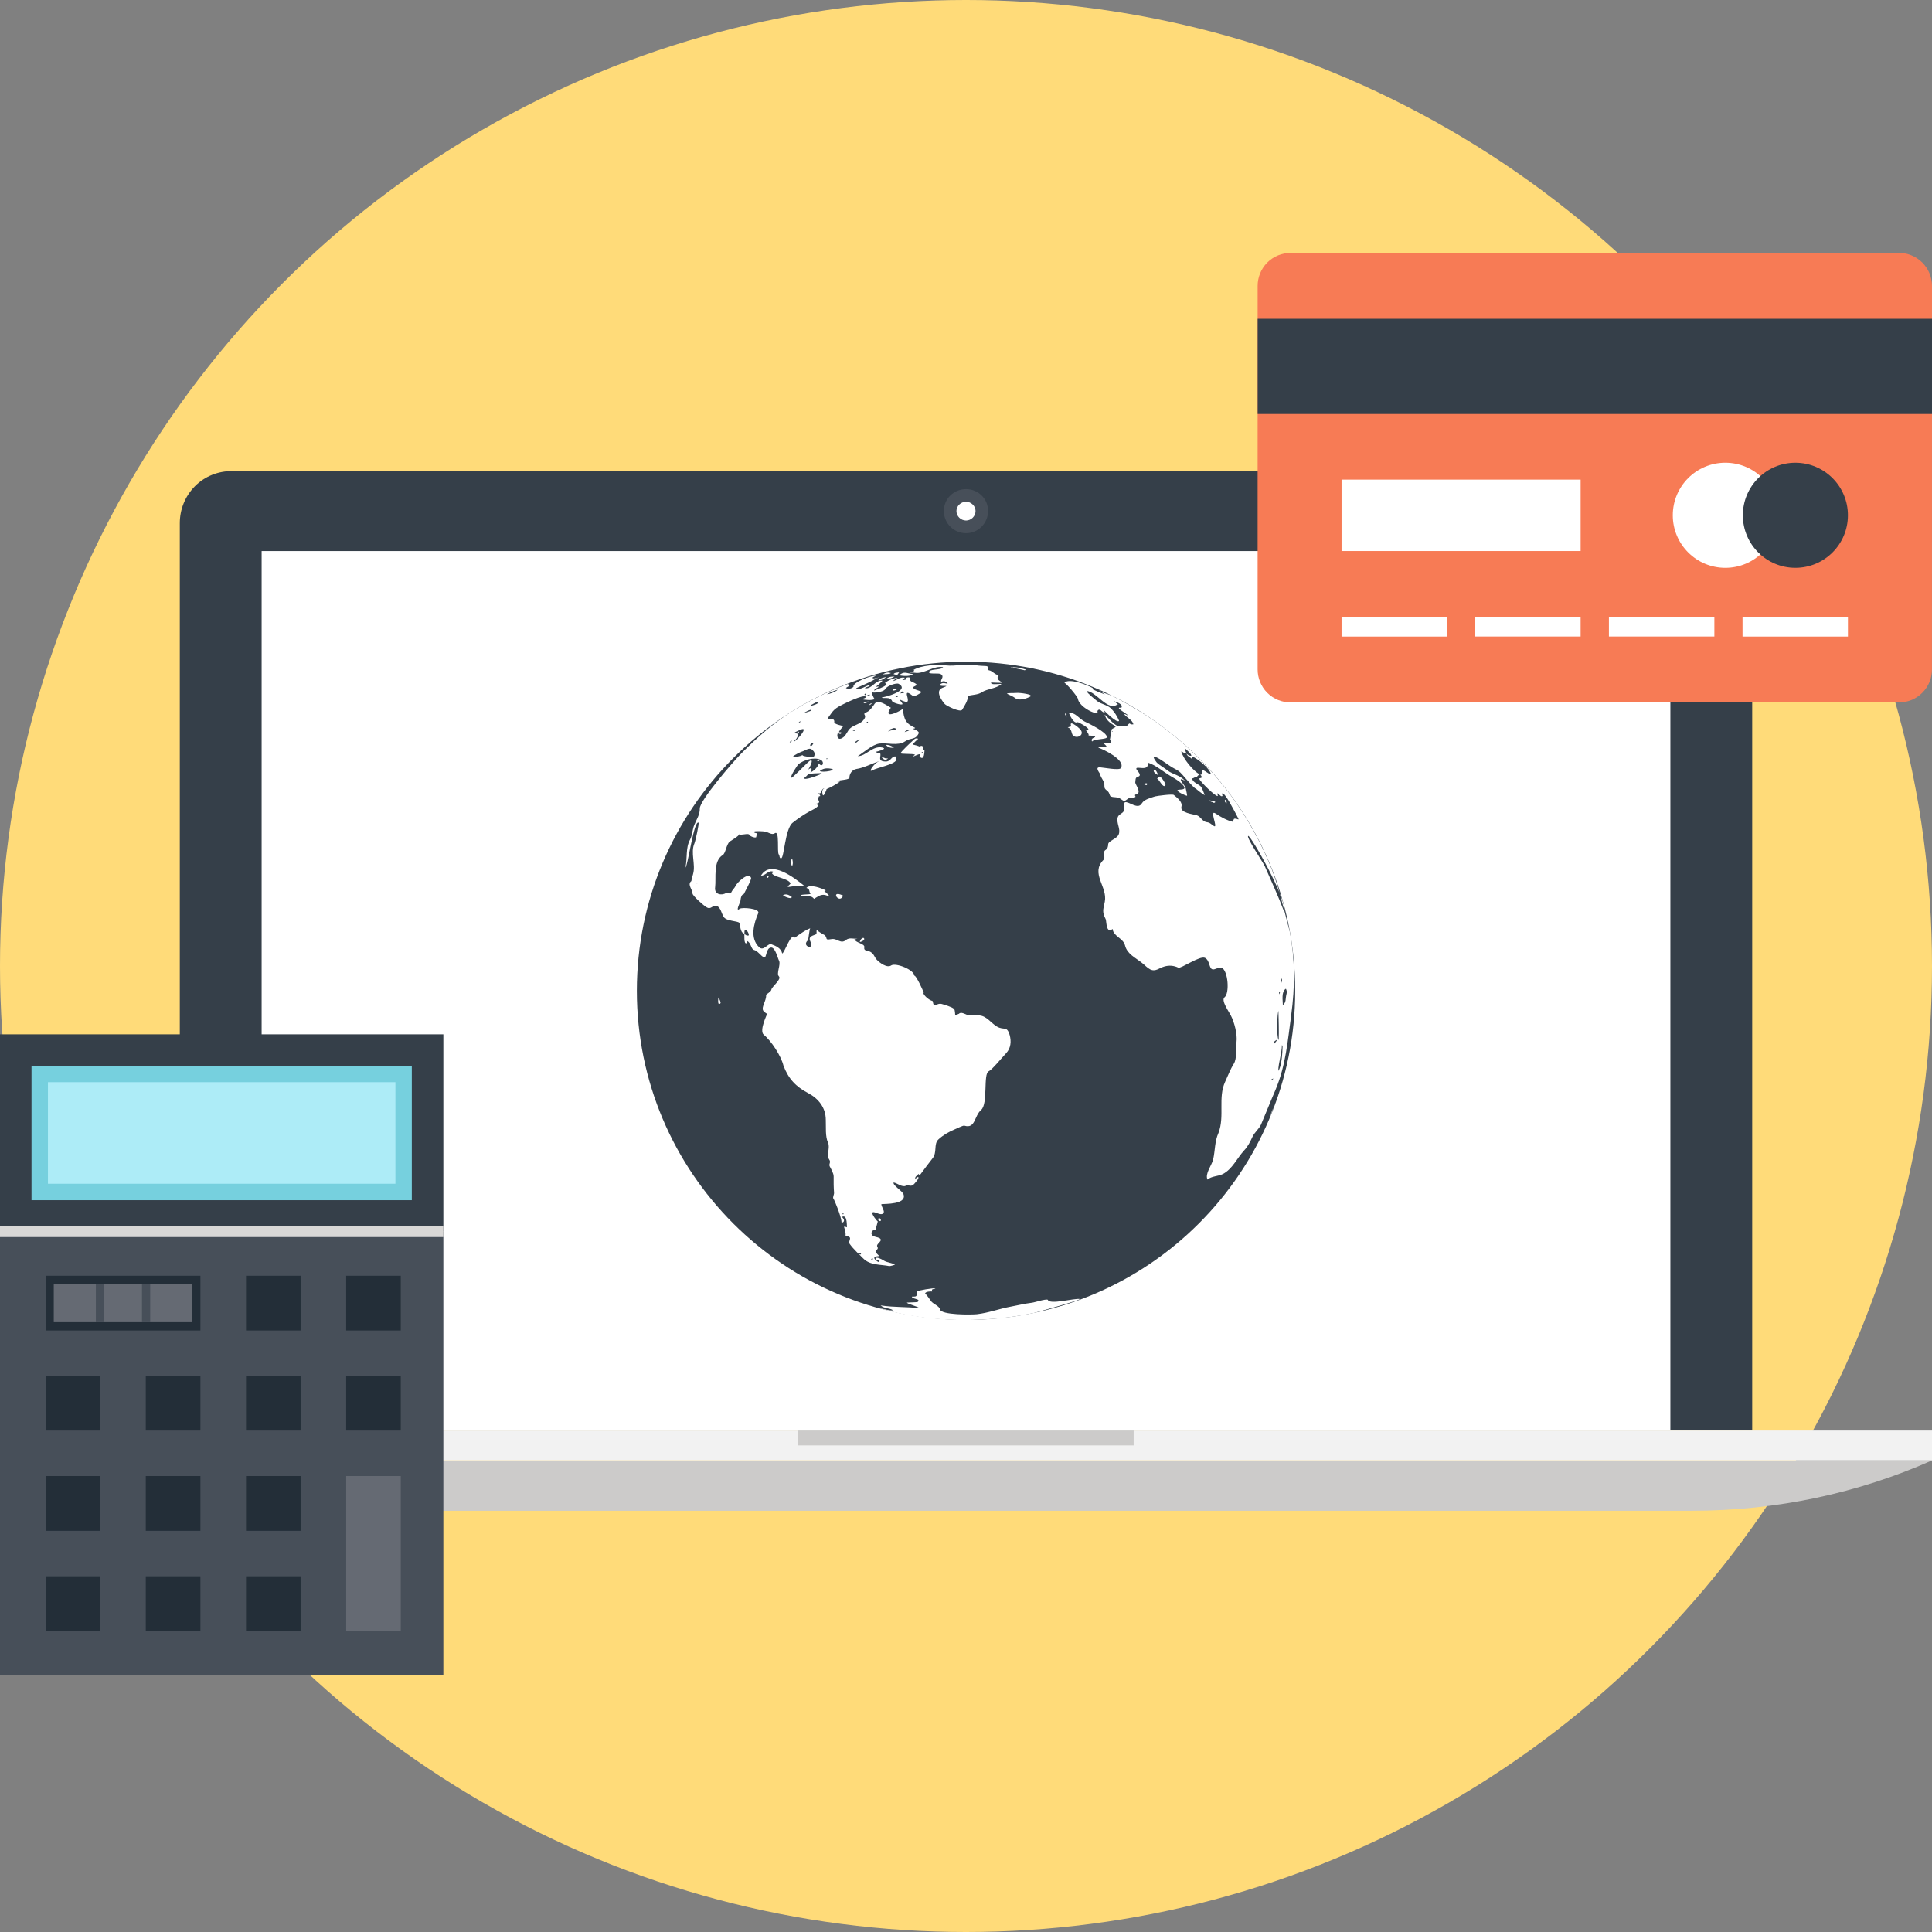 <?xml version="1.0" encoding="iso-8859-1"?>
<!-- Generator: Adobe Illustrator 19.0.0, SVG Export Plug-In . SVG Version: 6.00 Build 0)  -->
<svg version="1.1" id="Layer_1" xmlns="http://www.w3.org/2000/svg" xmlns:xlink="http://www.w3.org/1999/xlink" x="0px" y="0px"
	 viewBox="0 0 512 512" style="enable-background:new 0 0 512 512;" xml:space="preserve">
<rect x="0" y="0" width="512" height="512" fill="#808080" stroke="none"/>
<circle style="fill:#FFDB79;" cx="256" cy="256" r="256"/>
<path style="fill:#353F49;" d="M460.338,128.852c-2.676-2.715-6.21-4.007-9.758-4.007H61.414c-3.505,0-7.049,1.292-9.758,4.007
	c-2.659,2.705-4.007,6.217-4.007,9.801v240.475h416.702V138.653C464.351,135.069,463.053,131.558,460.338,128.852z"/>
<path style="fill:#474F59;" d="M261.85,135.412c0,3.264-2.623,5.886-5.837,5.886c-3.254,0-5.88-2.623-5.88-5.886
	c0-3.234,2.626-5.787,5.88-5.787C259.231,129.625,261.85,132.179,261.85,135.412z"/>
<g>
	<path style="fill:#FFFFFF;" d="M258.53,135.412c0,1.42-1.179,2.53-2.514,2.53c-1.364,0-2.547-1.11-2.547-2.53
		c0-1.325,1.183-2.444,2.547-2.444C257.348,132.968,258.53,134.088,258.53,135.412z"/>
	<rect x="69.335" y="146.036" style="fill:#FFFFFF;" width="373.331" height="233.109"/>
</g>
<path style="fill:#353F49;" d="M343.238,262.573c0,48.178-39.034,87.212-87.218,87.212c-48.187,0-87.245-39.034-87.245-87.212
	c0-48.184,39.057-87.218,87.245-87.218C304.204,175.355,343.238,214.389,343.238,262.573z"/>
<path style="fill:#FFFFFF;" d="M235.586,335.512c0.344,0.076,1.311-0.271,1.582-0.344c-0.671-0.515-2.074-0.562-2.894-1.074
	c0.086,0.02-2.613-1.605-2.038-0.251c0.122,0.304,0.641,0.033,0.865,0.208c-0.311,0.476-0.479,0.344-0.083,0.552
	c0-0.007-2.989-1.642,0.01-1.724c-2.091-1.913,0.126-1.338-0.532-2.51c-0.453-0.763,1.751-1.543,0.571-2.266
	c-0.568-0.297-1.176-0.238-1.79-0.651c-0.786-0.595-0.053-1.652,0.737-1.566c0.066,0,0.482-1.85,0.611-2.187
	c-0.192-0.066-1.744-1.972-1.397-2.378c0.479-0.489,2.471,1.229,2.976-0.02c0.205-0.479-0.72-1.695-0.621-2.203
	c0.902-0.083,6.841,0.119,5.85-2.626c-0.34-0.905-2.887-2.342-2.616-3.112c0.902,0.145,2.335,1.381,3.244,0.862
	c0.786-0.357,1.391,0.462,2.193-0.459c0.122-0.149,1.457-1.533,1.083-1.83c-0.426-0.007-0.611,0.258-0.677,0.671
	c-0.449-0.621,0.373-1.07,0.773-1.506c0.129,0.155,0.215,0.268,0.291,0.383c0.509-0.733,3.267-4.35,3.343-4.423
	c1.407-1.642,0.258-3.855,1.658-5.133c1.285-1.169,2.679-1.949,4.278-2.636c0.453-0.159,2.233-1.11,2.573-0.974
	c2.95,0.885,2.573-2.58,4.43-4.172c1.893-1.592,0.502-9.652,2.022-10.253c0.829-0.344,3.336-3.419,4.621-4.796
	c1.235-1.325,1.397-3.102,0.922-4.813c-0.76-2.57-1.48-1.116-3.386-2.243c-1.486-0.875-2.679-2.735-4.519-2.93
	c-1.1-0.155-2.24,0.142-3.336-0.149c-0.472-0.182-1.747-0.928-2.193-0.291c0.076-0.089-1.017,0.439-0.955,0.459
	c-0.102-0.069-0.02-1.467-0.363-1.761c-0.565-0.548-2.517-1.083-3.244-1.308c-1.589-0.373-2.008,1.526-2.405-0.763
	c-1.351-0.396-2.686-1.909-2.451-2.309c0.109-0.152-2.111-4.846-2.411-4.4c-0.02-1.576-4.846-3.498-6.101-2.758
	c-1.107,0.819-3.131-0.72-3.838-1.477c-0.74-0.799-0.72-1.718-2.025-2.256c-0.552-0.201-1.48-0.089-1.295-1.057
	c0.231-0.971-2.362-1.189-2.613-2.124c0.35,0.053,0.657-0.182,1.044-0.244c-1.037,0.367-2.259-0.41-3.27,0.439
	c-1.447,1.196-2.309-0.548-3.918-0.228c-2.012,0.35-0.684-0.357-1.936-1.186c0.529,0.35-2.385-1.292-1.685-1.245
	c-0.601-0.053,0.076,1.021-0.578,1.212c-1.054,0.41-1.959,0.631-1.292,1.942c1.153,2.299-2.438,1.206-0.756-0.37
	c0.297-0.251,0.413-3.3,0.737-3.194c-0.439-0.132-3.68,2.005-4.076,2.458c-1.021-1.685-2.821,4.139-3.412,4.175
	c-0.291-1.397-1.658-2.002-2.834-2.421c-1.034-0.406-2.065,2.035-3.359,0.687c-2.382-2.355-1.341-6.21-0.149-8.955
	c0.509-1.229-4.373-1.628-4.955-1.133c-1.186,0.981,0.195-1.959,0.195-1.886c0.109-1.189,0.38-2.002,0.908-1.992
	c0.32-0.694,2.14-3.931,1.939-4.357c-0.707-1.688-3.766,1.364-4.056,2.094c-0.344,0.72-0.932,1.156-1.206,1.81
	c-0.291,0.651-0.859-0.139-1.348,0.149c-1.298,0.74-3.194,0.34-2.904-1.572c0.294-2.349-0.578-6.917,1.998-8.506
	c0.793-0.443,0.945-2.785,1.853-3.567c0.102-0.096,2.735-1.615,2.477-1.962c0.373,0.429,2.458-0.373,2.722,0.149
	c0.175,0.413,1.414,0.882,1.813,0.674c-0.013,0.04,0.228-1.037,0.228-1.05c-0.036-0.007-0.846-0.092-0.816-0.396
	c0.076-0.324,2.547-0.119,2.656-0.106c1.163,0.086,2.015,1.077,2.88,0.489c1.348-0.938,0.522,5.074,1.064,5.622
	c0.291,0.34,0.069,1.047,0.624,1.004c0.78-0.083,1.034-7.779,3.006-9.391c1.437-1.143,3.026-2.223,4.651-3.108
	c0.472-0.231,1.807-0.865,2.084-1.371c-0.046-0.304-0.301-0.555-0.575-0.33c-0.073-0.469,0.737-0.149,0.865-0.651
	c0.162-0.505-0.4-0.641-0.344-0.823c-0.023,0.046,0.502-1.004,0.317-0.872c0.026,0.033,0.026,0.069,0.03,0.089
	c0.796,0.155-0.149-0.713-0.228-0.856c1.06,0.548,0.638-1.126,1.642-1.219c-0.707,0.281-0.588,1.123-0.466,1.582
	c0.185,1.1,1.169-1.473,1.027-1.371c1.004-0.426,2.507-1.225,3.567-1.995c-0.254-0.096-0.519,0.069-0.806-0.116
	c1.083-0.406,2.306-0.231,3.307-0.763c-0.043-1.103,0.598-2.216,1.837-2.468c1.873-0.258,4.027-1.391,5.9-2.018
	c-0.277,0.647,0.175,0.145,0.644,0.344c-0.595-1.582-3.911,2.95-2.319,2.035c1.328-0.75,5.81-1.486,6.398-2.752
	c-0.013-0.079-0.284-0.945-0.281-0.945c-1.107,0-1.186,1.374-2.54,1.361c-2.477-0.02-1.004-1.539-1.523-2.223
	c-0.419,0.102-0.773-0.013-1.07-0.367c0.211-0.033,3.26-0.75,1.685-1.12c-2.633-0.562-4.36,2.349-6.517,2.276
	c1.612-1.001,3.795-3.039,5.734-3.33c2.061-0.268,4.965,0.697,6.772-0.558c1.625-1.113,2.732-0.277,3.647-2.15
	c0.277-0.495-1.186-1.12-1.543-1.176c0.135-0.175,0.495,0,0.601-0.277c-2.458-1.113-2.97-2.193-3.26-5.018
	c-1.232,0.879-5.401,2.841-3.174-0.324c-0.803-0.377-3.336-2.444-4.321-1.011c-0.429,0.631-1.153,1.731-1.916,2.101
	c-1.655,0.737-0.149,0.595-0.71,1.721c-0.965,1.8-3.221,1.589-4.304,3.198c-0.654,1.004-0.872,1.701-1.932,2.17
	c-0.905,0.37-1.249-0.73-0.829-1.543c0.36,0.373,0.657,0.42,0.922,0.126c0.066-0.403-0.495-0.165-0.684-0.32
	c0.304-0.575,0.737-1.08,1.176-1.566c-0.135-0.086-2.501-0.466-2.398-1.06c0.135-1.282-1.486-0.585-1.767-0.988
	c1.272-1.599,1.272-2.316,3.736-3.548c0.839-0.416,5.556-2.804,6.418-2.213c-0.089,0.529-0.677,0.386-1.021,0.697
	c0.694,0.149,2.672,0.386,3.316-0.066c-0.122-0.129-0.918-1.48-0.529-1.751c-0.053,0.059,1.354,0.02,1.483-0.007
	c0.73-0.235,1.559-0.307,2.012-1.034c0.357-0.694,2.851-1.576,3.432-1.222c3.267,1.833-4.413,3.752-4.476,3.554
	c0.168,0.552,2.216-0.383,2.742,1.054c0.145,0.373,2.491,1.126,2.728,0.756c0.109-0.149-0.704-0.971-0.73-1.209
	c2.477,1.176,2.352,0.571,1.926-1.087c-0.37-1.582,1.43,0.092,1.566,0.132c0.396,0.261,2.058-0.72,2.309-1.034
	c-0.595-0.479-1.648-0.472-2.167-1.034c-0.469-0.472,1.301-0.604,0.684-1.113c-0.756-0.614-1.939-0.479-1.529-1.648
	c-0.42-0.175-0.846-0.129-1.212,0.129c0.096,0.205,0.35,0.046,0.472,0.165c-0.439,0.258-0.912,0.327-1.348,0.314
	c0.122-0.254,0.575-0.254,0.581-0.621c-1.298-0.205-1.956,0.621-3.065,0.918c0.311-0.426,0.846-0.601,1.209-0.905
	c-1.189,0.135-2.359,0.608-3.33,1.377c0.159,0.102,0.271,0.284,0.403,0.462c-0.961,0.826-2.19,1.077-3.283,1.582
	c0.162-0.733,0.958-0.545,1.225-1.093c-0.393,0-0.806,0.066-1.143,0.218c0.476-0.053,1.843-1.417,2.154-1.764
	c-1.975-0.218-2.818,2.332-4.697,1.992c0.37-0.446,1.176-0.244,1.44-0.935c-0.671,0.066-3.32,1.82-3.729,0.935
	c-0.017-0.066,4.793-1.992,5.312-2.672c-0.317-0.026-0.717,0.261-1.017-0.089c0.244-0.291,0.621-0.304,0.935-0.568
	c-1.595-0.013-6.312,1.886-5.956,2.973c-0.604,0.515-1.245,0.624-2.002,0.344c0.287-0.439,1.331-0.453,0.499-1.12
	c-1.549,0.568-3.013,1.189-4.473,1.827c-3.435,1.5-6.768,3.287-9.916,5.196c-5.219,3.237-9.51,7.052-13.834,11.403
	c-2.283,2.309-11.026,12.463-11,14.59c0.059,1.582-0.885,2.956-1.463,4.373c-0.489,1.163-0.529,2.781-1.107,3.852
	c-1.242,2.236-0.664,4.872-1.239,7.436c0.69-0.552,2.203-12.394,3.458-11.935c0.258,0.069-0.796,4.928-1.067,5.523
	c-1.087,2.458,0.367,5.546-0.353,8.1c-0.069,0.301-0.453,1.582-0.459,1.886c-1.183,0.882,0.347,2.279,0.304,3.283
	c0,0.618,3.085,3.31,3.683,3.63c1.259,0.786,1.523-0.611,2.679-0.32c1.067,0.208,1.361,2.134,1.922,2.937
	c0.756,1.12,3.614,0.991,4.116,1.533c0.317,0.357,0.053,2.543,1.361,2.89c-0.007-0.142-0.033-0.948,0.162-1.037
	c0.38-0.235,1.219,1.199,0.941,1.5c-0.433,0.089-0.793-0.069-1.103-0.462c0,0.182-0.221,3.026,0.621,2.464
	c0.01-0.145,0.053-0.324,0.099-0.535c1.06,0.482,0.991,2.101,1.774,2.352c1.064,0.251,1.873,1.648,2.686,1.979
	c0.694,0.39,0.482-2.491,1.847-2.603c1.103-0.149,1.747,2.699,2.124,3.452c0.571,1.017-0.78,3.425-0.017,4.182
	c0.763,0.816-1.899,2.712-2.008,3.554c-0.122,0.614-1.47,1.206-1.391,1.417c0.086,0.657-0.301,1.582-0.538,2.223
	c-0.697,1.761-0.367,1.985,0.819,2.758c0.026,0.02-2.16,4.383-0.922,5.5c2.018,1.628,4.615,5.625,5.242,8.205
	c1.308,3.462,3.287,5.592,6.603,7.317c2.709,1.437,4.618,3.842,4.618,7.082c0.089,1.886-0.195,4.321,0.618,6.094
	c0.565,1.239-0.512,3.3,0.301,4.42c0.515,0.72-0.185,1.113,0.122,1.784c0.35,0.677,1.054,1.84,1.044,2.686
	c-0.02,1.344-0.007,2.973,0.109,4.35c0.023,0.426-0.429,1.255-0.178,1.493c0.311,0.406,2.15,4.932,2.15,6.289
	c-0.003,0.284,1.414-0.159,0.116-1.417c1.549-0.823,1.245,2.732,1.335,2.752c-1.377-0.466-0.495-0.066-0.37,1.671
	c0.069,1.06-0.268,0.548,0.585,0.723c1.308,0.34,0,1.232,0.479,1.972c1.027,1.46,2.59,2.811,3.657,3.924
	C230.555,335.337,233.545,335.086,235.586,335.512C235.887,335.578,235.219,335.393,235.586,335.512z M241.258,193.288
	c-0.456,0.446-0.974,0.522-1.519,0.72C240.105,193.42,240.683,193.526,241.258,193.288z M236.736,192.945
	c0.337-0.04,0.621,0.059,0.813,0.264c0.003,0.172-1.86,0.261-2.141,0.694C235.652,193.107,236.349,193.229,236.736,192.945
	C236.93,193.169,236.349,193.229,236.736,192.945z M232.184,196.172C232.56,196.255,231.609,196.056,232.184,196.172
	C232.197,196.185,232.052,196.119,232.184,196.172z M229.673,191.392c0.139-0.202,0.301-0.168,0.377,0.076
	C229.858,191.647,229.749,191.62,229.673,191.392C229.69,191.28,229.657,191.491,229.673,191.392z M227.179,198.795
	C226.456,198.762,227.896,198.838,227.179,198.795C227.051,198.795,227.265,198.815,227.179,198.795z M227.896,195.931
	c-2.401,2.273-0.548,0.026-1.235,0.766c0.023,0.04,0,0.066-0.023,0.069C226.433,196.519,227.847,195.951,227.896,195.931
	C227.586,196.248,227.493,196.01,227.896,195.931z M227.014,193.235c-0.462,0.509-0.462,0.509-1.06,0.413
	C226.264,193.447,226.717,193.546,227.014,193.235z M237.845,184.713c-0.129,0.007-0.311,0.007-0.562,0.007
	C238.07,184.062,237.921,184.713,237.845,184.713C237.717,184.72,237.984,184.713,237.845,184.713z M239.586,183.537
	c-0.225,0.258-0.634,0.102-0.961,0.231C238.969,183.121,239.025,183.114,239.586,183.537z M229.776,184.32
	c0.211-0.162,0.472-0.258,0.743-0.231C230.717,184.393,228.999,184.621,229.776,184.32
	C229.858,184.158,229.703,184.356,229.776,184.32z M229.317,183.798c0.281,0.202,0.258,0.304-0.059,0.42
	C229.006,184.099,229.046,183.996,229.317,183.798C229.445,183.798,229.208,183.815,229.317,183.798z M216.639,205.513
	c0.016-0.007-3.822,1.539-3.528,0.581c-0.083,0.314,1.315-1.09,1.031-0.941c0.307-0.155,2.857-0.274,3.624-0.271
	C217.349,205.276,216.989,205.391,216.639,205.513C215.79,205.857,216.989,205.391,216.639,205.513z M219.691,203.644
	c3.141,0.337-1.889,1.249-2.425,0.671C218,203.717,218.822,203.555,219.691,203.644
	C219.949,203.664,218.822,203.555,219.691,203.644z M219.169,184.029c0.832-0.548,1.734-0.948,2.837-1.242
	c-0.809,0.707-1.896,0.965-2.857,1.255L219.169,184.029z M219.314,201.057c-0.119,0.162-0.284,0.162-0.377-0.007
	C219.136,200.975,219.291,200.935,219.314,201.057C219.42,201.219,219.291,200.935,219.314,201.057z M218.399,202.98
	C218.343,202.98,218.089,202.904,218.399,202.98C218.413,202.98,218.314,202.93,218.399,202.98z M217.481,201.361
	c1.146,0.545,0.469,2.302-0.499,0.918c-0.033,0.826-1.457,2.226-2.246,2.408c0.304-0.373,0.38-0.684,0.304-1.083
	c-0.258-0.195-0.75,0.373-1.014,0.367c0.135,0.429,2.091-3.412,0.439-2.246c-0.585,0.41-4.562,4.638-4.76,4.377
	c-0.393-0.347,1.734-3.452,1.863-3.561C212.929,201.434,215.79,200.522,217.481,201.361z M215.281,186.642
	c0.145-0.076,1.437-0.829,1.609-0.657c0.38,0.515-2.065,1.116-2.174,1.136C214.845,186.827,215.076,186.791,215.281,186.642
	C215.704,186.424,215.076,186.791,215.281,186.642z M215.552,196.981c-0.007,0.053-0.509,1.037-0.816,0.631
	C214.498,197.368,215.443,196.519,215.552,196.981C215.522,197.189,215.529,196.859,215.552,196.981z M212.781,189.047
	c0.129,0,2.203-1.341,2.259-0.816C215.053,188.452,212.543,189.083,212.781,189.047z M212.216,191.148
	c-0.149,0.238-0.241,0.33-0.532,0.324C211.77,191.237,211.975,191.22,212.216,191.148z M210.795,196.056
	c0.281-0.192,0.932-1.275,0.618-1.721c0.155,0.264-1.255-0.126-0.588-0.347c0.271-0.129,1.84-0.965,2.104-0.747
	c0.482,0.489-1.989,3.118-2.497,3.29C210.511,196.281,210.637,196.185,210.795,196.056
	C211.188,195.785,210.637,196.185,210.795,196.056z M212.193,199.307c1.754-0.565,2.382-1.572,3.452-0.182
	c0.416,0.489,0.324,1.79-0.608,1.5c0.258,0.069-2.857-0.231-2.283-0.555c-0.651,0.373-1.86,0.644-2.606,0.324
	C210.842,200.033,211.449,199.584,212.193,199.307C212.612,199.198,211.449,199.584,212.193,199.307z M209.725,196.03
	c0.139,0.429,0.043,0.671-0.456,0.743C209.474,196.459,209.586,196.248,209.725,196.03z M184.697,234.133
	C183.884,234.11,185.311,234.11,184.697,234.133C184.568,234.133,184.769,234.133,184.697,234.133z M194.781,241.383
	C194.553,241.449,195.406,241.225,194.781,241.383C194.752,241.39,194.884,241.367,194.781,241.383z M219.456,249.542
	C219.01,249.47,219.958,249.575,219.456,249.542C219.427,249.542,219.503,249.549,219.456,249.542z M223.467,321.82
	C222.789,321.711,223.876,321.272,223.467,321.82C223.321,321.807,223.476,321.807,223.467,321.82z M225.283,285.666
	C225.029,285.385,225.425,285.792,225.283,285.666C225.263,285.643,225.33,285.713,225.283,285.666z M225.571,308.158
	C225.102,308.369,226.066,308.019,225.571,308.158C225.432,308.191,225.62,308.138,225.571,308.158z M227.932,332.463
	c-0.32-0.172-0.32-0.281-0.023-0.377C228.289,332.255,228.296,332.394,227.932,332.463
	C227.81,332.447,228.051,332.489,227.932,332.463z M231.087,333.844c-0.32-0.102-0.294-0.201,0.086-0.367
	C231.45,333.56,231.434,333.685,231.087,333.844C230.938,333.844,231.166,333.774,231.087,333.844z M224.424,324.839
	c-0.023,0.026-0.099,0.04-0.126,0.043C224.424,324.813,224.438,324.8,224.424,324.839z M232.24,179.702c0,0-0.007,0-0.01,0
	c0.003,0,0.003-0.007,0.003-0.007L232.24,179.702z M202.59,193.721c0,0.013-0.007,0.013-0.007,0.013L202.59,193.721z
	 M203.423,193.054L203.423,193.054L203.423,193.054z M341.814,246.956l0.007,0.013c-1.698-6.289-2.966-12.49-5.586-18.574
	c-3.092-7.241-7.145-14.105-12.05-20.229c-4.641-5.754-9.989-11.023-15.928-15.466c-2.904-2.17-5.923-4.093-9.064-5.893
	c-1.48-0.862-3.032-1.671-4.572-2.471c-0.684-0.287-3.039-0.898-3.429-1.49c0.033,0.261,1.401,0.918,1.586,1.153
	c-0.922-0.271-3.363-1.318-3.386-1.453c0.046-0.089,0.231,0,0.211-0.182c-1.361-0.885-6.514-2.761-7.551-1.384
	c0.218-0.271,3.541,3.584,3.62,4.274c0.235,1.486,2.593,3.042,4.053,3.541c2.101,0.733,0.535-0.208,1.401-0.69
	c0.581-0.271,1.103,0.951,1.648,0.644c-0.013-0.013,0-0.02,0.007-0.04c-0.159-0.244-0.324-0.562-0.502-0.819
	c-0.126,0,3.799,4.043,4.291,3.115c-0.479-1.107-1.173-2.335-2.279-3.366c-0.981-0.902-2.553-1.014-3.617-1.913
	c-0.542-0.453-2.52-1.959-2.725-2.603c2.623,0.079,5.662,5.642,8.275,3.472c-0.337-0.208-0.697-0.529-1.041-0.776
	c0.479,0.139,2.686,0.809,1.959,1.771c-2.114-0.4,1.761,1.744,1.807,1.998c-0.37-0.02-0.621-0.344-0.984-0.37
	c0.155,0.714,2.223,1.506,2.382,2.745c-1.255,0.159-0.707-0.753-1.519,0.228c-0.268,0.357-1.384,0.268-1.985,0.301
	c-1.447,0.102-3.046-2.335-4.109-3.102c0.436,1.387,1.192,2.041,2.725,2.999c0.71,0.377-1.034,0.621-1.017,1.225
	c0.04,0,0.489,0.188,0.479,0.344c0,0.066-0.433-0.301-0.479-0.344c0.122-0.069-0.274,2.388-0.307,2.342
	c1.206,1.41-1.569,1.011-1.612,1.041c0.208,0.337,0.638,0.482,0.747,0.941c-0.816,0.059-1.486-0.089-2.246,0.188
	c1.136,0.344,7.376,3.237,6.022,5.427c-0.426,0.69-4.691-0.162-5.447-0.188c-1.642-0.172-0.122,1.519-0.089,1.738
	c0.261,1.249,1.239,1.797,1.169,3.224c-0.092,1.027,0.971,1.057,1.272,1.949c0.301,0.727,0.135,0.776,0.922,0.938
	c1.364,0.175,1.42-0.04,2.6,0.846c0.842,0.628,1.143-0.601,2.15-0.631c2.491-0.092,0.373-0.611,1.539-0.965
	c1.5-0.367-0.383-2.666-0.304-3.128c0.102-0.601-0.079-1.315,0.723-1.496c1.245-0.363-0.353-1.665-0.439-2.038
	c-0.231-1.031,3.472,0.922,3.013-1.714c2.154,0.651,4.357,2.623,6.342,3.746c1.14,0.671,2.292,1.321,3.155,2.405
	c1.004,1.351-1.453,0.839-1.609,1.169c-0.149,0.426,2.17,1.493,2.547,1.473c0.04-0.221-0.301-1.586-0.324-1.787
	c-0.126-0.955-1.46-1.893-1.338-2.603c0.4,0.04,0.786,0.225,1.126,0.479c-1.259-1.559-3.277-1.688-4.687-2.821
	c-0.862-0.69-1.942-1.259-2.775-2.022c-0.007-0.007-1.546-1.883-0.476-1.566c1.665,0.624,3.482,2.302,5.17,3.161
	c1.371,0.687,1.685,1.159,2.662,2.283c0.433,0.482,2.501,2.91,2.95,2.996c-0.013-0.043,1.691,1.46,2.375,1.714
	c-0.314-0.677-0.568-1.566-0.925-2.127c-0.469-0.747-2.401-1.169-2.401-2.322c0.439,0.053,0.502-0.416,1.437-0.383
	c-0.496-0.026,0.614-0.753,0.548-0.628c-1.823-1.041-4.255-4.043-4.912-6.091c0.496,0.02,0.783,0.661,1.338,0.353
	c-0.215-0.353-0.241-0.756-0.215-1.097c0.149,0.162,1.876,1.615,1.513,1.889c-0.472-0.007-0.859-0.208-1.219-0.581
	c0.238,0.836,1.1,0.895,1.453,1.486c0.053-0.258-0.112-0.426,0.102-0.73c1.467,0.664,4.539,3.032,4.932,4.72
	c-0.651,0.046-1.926-1.397-2.362-1.024c-0.152,0.36-0.139,0.69,0.083,1.031c-0.228,0.013-0.38,0.04-0.555,0.119
	c0.248,0.178,0.357,0.456,0.41,0.714c-0.241,0.135-0.486,0.201-0.733,0.271c0.208,0.803,4.628,5.054,4.945,4.611
	c0.079-0.139-0.188-0.578-0.122-0.634c0.215-0.258,0.918,0.955,1.295,0.694c0.297-0.178-0.284-0.575,0.026-0.714
	c0.677-0.36,3.31,4.849,3.65,5.473c1.285,2.388,0.429,0.938-0.535,1.252c-0.142,0.274-0.258,0.515-0.284,0.799
	c-1.536-0.347-3.234-1.282-4.489-2.134c-1.989-1.463,0.664,3.918-0.529,3.264c-0.651-0.393-1.077-0.965-1.903-1.034
	c-1.226-0.175-1.556-1.453-2.669-1.843c-0.935-0.274-4.535-0.624-4.06-2.283c0.36-1.394-1.437-2.55-2.028-3.092
	c-0.324-0.301-4.34,0.228-4.975,0.383c-1.097,0.386-2.844,0.77-3.472,1.81c-1.041,1.886-3.505-0.611-4.486-0.251
	c-0.515,0.251-0.013,1.777-0.294,2.273c-0.383,0.789-1.368,0.856-1.632,1.711c-0.413,1.622,0.839,2.993,0.264,4.519
	c-0.446,1.192-2.761,1.695-2.795,2.633c-0.013,0.548-0.129,1.133-0.621,1.447c-1.034,0.595,0.046,1.932-0.614,2.672
	c-3.548,3.601,1.13,7.109,0.344,11.099c-0.479,2.243-0.72,2.719,0.238,4.634c0.241,0.509,0.066,3.98,1.83,2.577
	c0.201,2.005,2.844,2.438,3.297,4.39c0.562,2.283,2.808,3.237,4.565,4.667c0.694,0.529,1.275,1.242,2.104,1.665
	c1.447,0.697,2.392-0.416,3.762-0.77c1.255-0.37,2.537-0.251,3.69,0.311c0.687,0.324,5.705-3.264,7.069-2.6
	c0.984,0.515,1.034,1.764,1.48,2.619c0.661,1.176,2.025-0.426,2.98,0.026c1.642,0.75,2.117,6.709,0.71,7.815
	c-1.027,0.796,1.354,4.079,1.648,4.75c0.965,1.827,1.8,5.067,1.526,7.132c-0.244,1.661,0.198,4.281-0.73,5.754
	c-0.945,1.506-1.493,3.059-2.276,4.73c-1.965,4.251-0.076,9.104-1.761,13.547c-1.041,2.266-0.869,4.677-1.424,7.069
	c-0.37,1.553-2.223,3.776-1.493,5.312c1.103-0.955,2.775-0.832,4.04-1.46c2.577-1.318,3.802-4.251,5.668-6.266
	c1.011-1.064,1.632-2.362,2.226-3.637c0.575-1.222,1.721-2.038,2.256-3.237c1.308-3.072,2.484-6.078,3.802-9.11
	c2.778-6.597,3.247-12.935,4.198-19.932C343.199,261.45,343.225,254.368,341.814,246.956z M335.218,229.644
	c-0.34-0.918-4.981-7.7-4.446-8.113c0.641-0.35,10.547,17.207,9.484,19.938C338.756,237.485,336.936,233.571,335.218,229.644
	C335.208,229.591,335.565,230.4,335.218,229.644z M339.476,260.75c-0.162-0.489,0.083-0.941,0.201-1.503
	C339.909,259.825,339.575,260.278,339.476,260.75z M338.954,263.518c-0.02-0.34-0.026-0.542,0.175-0.809
	C339.291,263.039,339.136,263.214,338.954,263.518z M337.306,286.049c-0.152,0.102-0.34,0.162-0.509,0.231
	c-0.327,0,0.575-0.472,0.621-0.489C337.372,285.937,337.372,285.99,337.306,286.049C337.187,286.287,337.372,285.99,337.306,286.049
	z M337.57,276.909c-0.02-0.849,0.046-0.912,0.852-1.381C338.273,276.113,337.682,276.368,337.57,276.909z M338.511,272.619
	c-0.026-1.493-0.053-3.343,0.287-4.78c0.053,2.563,0.155,5.203,0.076,7.812C338.482,275.103,338.511,273.312,338.511,272.619
	C338.495,272.064,338.511,273.144,338.511,272.619z M339.889,277.511c-0.03,1.443-0.244,5.203-1.136,6.273
	c0.069-2.326,0.922-4.499,0.974-6.828C339.935,277.157,339.889,277.395,339.889,277.511
	C339.889,277.659,339.889,277.395,339.889,277.511z M340.985,263.237c-0.439,1.665-0.007,2.193-1.017,3.151
	c0-1.242-0.479-3.597,0.813-4.37C340.966,262.458,341.081,262.795,340.985,263.237C340.797,263.957,341.081,262.795,340.985,263.237
	z M286.198,344.249c0.152,0.297-10.95,3.379-12.1,3.68c-4.615,0.974-9.266,1.569-14.012,1.767c-8.955,0.469-18.333-0.4-26.948-2.966
	c1.113,0.102,2.451,0.687,3.584,0.512c-1.083-0.661-2.418-0.436-3.353-1.301c3.601,0.568,7.009,0.324,10.303,0.76
	c-0.337-0.466-3.343-1.169-3.333-1.506c0.449-0.033,2.745-0.076,2.828-0.155c1.093-0.872-1.721-0.793-1.463-1.397
	c0.069-0.126,0.846,0.109,1.123-0.215c0.439-0.565,0-0.889,0.175-1.163c0.102-0.274,4.473-1.001,4.902-0.826
	c-0.479,0.324-1.11-0.046-0.879,0.819c-0.426-0.046-1.771-0.013-1.873,0.565c0.069-0.188,1.5,1.843,1.546,1.932
	c0.495,0.809,2.24,1.308,2.395,2.22c0.297,1.582,8.522,1.437,9.774,1.308c3.095-0.35,5.989-1.467,9.008-2.015
	c1.804-0.324,3.614-0.793,5.457-1.011c0.836-0.069,3.683-1.077,4.347-0.806C278.102,345.877,284.665,343.991,286.198,344.249
	C286.205,344.275,285.947,344.209,286.198,344.249z M336.45,296.147c0.363-0.918,0.644-1.87,1.074-2.679
	C337.24,294.334,336.86,295.236,336.45,296.147z M337.907,292.524c0.033-0.102,0.069-0.228,0.116-0.307
	C338.042,292.335,337.946,292.418,337.907,292.524z M242.506,178.302c-0.482-0.076-0.991-0.02-1.453-0.089
	c0.261-0.182,1.718-0.264,1.041-0.671c2.051-1.249,6.253-1.519,8.552-1.209c2.623,0.291,5.206-0.479,7.759-0.069
	c1.047,0.178,1.929,0.192,2.97,0.251c0.895,0.076-0.152,1.031,0.895,1.169c0.588,0.059,1.813,1.46,2.368,1.123
	c-0.053,0.971-0.472,0.34-0.159,1.186c0.063,0.261,1.13,0.849,1.09,0.915c-0.083,0.109-3.006-0.063-2.861-0.03
	c-0.225-0.033,0.066,0.453,0.244,0.377c0.568,0.145,1.83-0.026,2.454,0.007c-1.467,1.308-3.663,1.183-5.298,2.233
	c-0.961,0.657-2.494,0.595-3.581,0.938c0,1.173-0.836,2.52-1.562,3.67c-0.515,0.75-4.195-1.06-4.605-1.539
	c-0.809-0.932-2.61-3.478-0.634-4.268c2.444-0.961,0.016-0.201-0.714-0.723c0.578-0.789,1.235-0.545,2.147-0.363
	c-0.482-0.697-1.06-0.842-1.744-0.495c-0.231-0.723,0.988-1.351-0.102-2.061c-0.443-0.35-2.989,0.053-3.092-0.416
	c-0.135-1.11,3.135-0.522,3.716-1.41C247.484,176.296,244.852,178.685,242.506,178.302
	C242.027,178.222,242.909,178.368,242.506,178.302z M288.405,194.933c0.429-0.04-0.472-1.272-0.707-1.513
	c0.268,0.033,0.479,0.066,0.753-0.152c-0.168-0.568-2.735-1.989-2.904-1.88c-0.971,0.598-2.17-2.124-2.279-2.448
	c1.648-0.254,2.652,1.5,4.132,2.249c1.265,0.608,5.83,2.795,5.949,4.129c0.099,0.694-3.435,0.433-3.957,1.209
	c-0.429-1.014,0.875-1.014,0.839-1.282C290.182,194.96,288.583,194.913,288.405,194.933
	C288.332,194.94,288.953,194.864,288.405,194.933z M241.951,196.248c-0.248,0.172-3.34,3.065-3.273,3.369
	c0.059,0.261,3.231,0.083,3.772,0.35c-0.073,0.367-0.476,0.221-0.532,0.502c0.38,0,1.665-0.77,1.853-0.562
	c0.056,0.235,0,0.403-0.096,0.581c1.394,1.404,1.278-1.566,1.335-1.761c-0.994-0.112,0.228-1.526-1.434-0.895
	c0.096-0.089-1.8-0.598-1.668-0.453c-0.168-0.192,1.295-1.467,1.44-1.599C242.47,195.511,242.341,195.914,241.951,196.248
	C241.42,196.605,242.044,196.119,241.951,196.248z M244.987,199.436C245.096,199.597,244.772,199.597,244.987,199.436
	C245.007,199.518,244.954,199.518,244.987,199.436z M244.277,199.373c0.116-0.092,0.644-0.294,0.284-0.02
	C244.475,199.584,243.996,199.72,244.277,199.373C244.297,199.33,244.227,199.436,244.277,199.373z M242.084,195.838h0.01
	c0,0,0,0.007,0.056,0.04C242.093,195.845,242.093,195.845,242.084,195.838z M239.296,198.639c0.119,0,0.172,0,0.231,0.053
	C239.457,198.689,239.124,198.676,239.296,198.639C239.414,198.639,239.253,198.653,239.296,198.639z M209.031,235.044
	c-0.839,0.069,0.555-0.71,0.459-0.941c-0.581-1.374-4.516-1.622-4.915-2.695c0.188-0.053,0.291-0.178,0.38-0.386
	c-1.358-0.538-2.081,1.11-3.287,1.027c2.54-4.337,8.849,0.591,11.383,2.633C211.717,234.807,210.379,234.813,209.031,235.044
	C208.939,235.058,209.781,234.909,209.031,235.044z M212.335,237.33c-0.621-0.297,2.111-0.284,2.471-0.4
	c-0.552-0.875-0.05-1.278-1.103-1.619c0.981-1.159,4.129,0.172,5.15,0.634c-0.116,0.116-0.277,0.013-0.396,0.208
	c0.099,0.069,2.167,1.81,0.763,1.209c-1.553-0.647-2.408,0.244-3.505,0.846C214.868,237.006,213.468,237.878,212.335,237.33
	C212.222,237.287,212.596,237.452,212.335,237.33z M286.178,193.183c1.513,1.566-0.786,2.722-1.82,1.721
	c-0.505-0.538-0.228-1.747-1.404-2.15c0.33-0.079,0.624-0.159,0.948-0.261C283.1,190.553,285.812,192.756,286.178,193.183
	C286.548,193.572,286.099,193.074,286.178,193.183z M266.887,183.838c-0.102-0.261,2.121-0.132,2.53-0.208
	c0.568-0.089,4.998,0.367,3.419,1.07c-1.183,0.545-2.937,1.14-4.106,0.083C268.44,184.561,266.907,183.907,266.887,183.838
	C266.808,183.669,266.97,184.171,266.887,183.838z M307.259,205.791c0.522,0,1.78,2.008,1.586,2.309
	c-0.588,0.948-1.605-1.48-2.21-1.794C306.85,206.177,307.094,205.969,307.259,205.791z M238.268,178.956
	c1.48-1.196,1.82-0.495,3.713-0.317C241.39,179.174,239.95,179.283,238.268,178.956C238.661,178.625,239.95,179.283,238.268,178.956
	z M271.535,177.628c-1.113-0.301-2.283-0.406-3.363-0.783c1.301-0.116,2.871,0.32,3.769,0.628
	C272.245,177.552,271.472,177.585,271.535,177.628C270.422,177.33,271.651,177.647,271.535,177.628z M268.176,176.845
	c-0.096,0.036-0.258,0.05-0.353,0.063C267.915,176.789,268.05,176.775,268.176,176.845
	C268.077,176.881,268.136,176.825,268.176,176.845z M209.408,237.4c0.215,0.02,0.367,0.135,0.4,0.386
	c-0.122,0.634-2.124-0.277-2.309-0.538C208.169,236.864,208.784,237.046,209.408,237.4z M223.44,237.353
	C222.4,239.857,219.793,235.589,223.44,237.353C223.298,237.67,222.826,237.033,223.44,237.353z M227.503,249.678L227.503,249.678
	c0.026-0.053,0.069-0.089,0.205-0.102C227.612,249.625,227.569,249.645,227.503,249.678z M227.847,249.625
	c-0.036-0.02,0.284-1.041,0.968-1.08C229.568,249.01,228.22,249.664,227.847,249.625
	C227.807,249.605,228.696,249.707,227.847,249.625z M236.111,178.368c-0.704,0.449-1.536,0.182-2.243,0.416
	C234.846,178.12,235.315,178.166,236.111,178.368C235.408,178.817,235.969,178.328,236.111,178.368z M209.874,229.551
	c-0.268-1.041-0.647-1.074,0.069-1.998C210.174,228.547,210.174,229.122,209.874,229.551
	C209.781,229.122,210.174,229.122,209.874,229.551z M190.976,265.626c-0.013,0.344-0.172,0.515-0.558,0.347
	c-0.102-0.092-0.172-1.338,0.036-1.638C190.646,264.763,190.837,265.19,190.976,265.626
	C191.032,265.781,190.837,265.19,190.976,265.626z M234.711,197.388c0.813-0.013,1.463,0.211,2.19,0.743
	C235.926,198.296,235.315,197.989,234.711,197.388z M306.959,205.421l0.007,0.007c-0.261-0.069-1.661-0.915-1.08-1.377
	C306.295,203.736,306.893,205.286,306.959,205.421z M321.586,212.685c-0.274-0.225-0.839-0.069-1.014-0.641
	c0.502,0.287,1.05,0.122,1.533,0.512C321.919,212.665,321.728,212.89,321.586,212.685
	C321.311,212.457,321.728,212.89,321.586,212.685z M237.337,178.833c-0.129-0.168-0.367-0.056-0.535-0.208
	c0.413-0.469,0.974-0.327,1.47-0.456C238.252,178.222,237.634,179.309,237.337,178.833
	C237.208,178.665,237.433,179.025,237.337,178.833z M234.879,179.385c-0.631,0.502-1.292,0.984-2.17,0.912
	C233.3,179.679,234.126,179.6,234.879,179.385z M234.688,200.981c0.145,0.04,0.344-0.007,0.628-0.02
	c-0.852,1.06-1.87-0.439-1.645-0.489C233.498,200.509,234.598,200.975,234.688,200.981
	C234.833,201.018,234.318,200.942,234.688,200.981z M235.031,179.814c0.595-0.489,1.315-0.548,2.028-0.502
	C236.438,179.702,235.801,179.887,235.031,179.814z M303.292,207.898c-0.687-0.092,1.292-0.763,0.575,0.175
	C303.656,208.067,303.441,208.011,303.292,207.898C303.2,207.889,303.507,207.912,303.292,207.898z M325.054,212.883
	c-0.403-0.244-0.565-0.482-0.436-0.961C324.971,212.133,325.123,212.434,325.054,212.883z M236.518,182.995
	c0.248-0.443,0.522-0.525,1.384-0.519C237.489,182.939,237.013,183.022,236.518,182.995z M230.245,185.919
	c-0.502,0.294-0.862,0.479-1.407,0.449C229.208,185.919,229.657,185.939,230.245,185.919z M282.584,189.532
	c-0.109,0.188,0,0.294,0.142,0.4c-0.155-0.046-0.78-0.776-0.304-0.885C282.631,189.143,282.713,189.265,282.584,189.532
	C282.475,189.721,282.66,189.39,282.584,189.532z M203.69,232.26c-0.02,0.274-0.188,0.413-0.469,0.4
	C203.109,232.448,203.568,231.708,203.69,232.26C203.736,232.441,203.66,232.118,203.69,232.26z M233.069,322.824
	c0.231,0.106,0.344,0.254,0.37,0.529C233.439,324.096,232.065,322.946,233.069,322.824
	C233.195,322.811,232.838,322.837,233.069,322.824z M231.087,186.385c-0.185,0.211-0.403,0.36-0.763,0.515
	C230.522,186.454,230.78,186.398,231.087,186.385z M191.647,265.437C191.547,266.336,191.382,264.635,191.647,265.437
	C191.64,265.586,191.58,265.368,191.647,265.437z M236.917,187.851c0.02-0.02,0.069,0.007,0.096,0.013
	C236.917,187.93,236.719,187.93,236.917,187.851z M233.023,179.471c-0.119,0.066-0.221,0.089-0.294,0.102
	C232.795,179.444,232.894,179.431,233.023,179.471z M232.646,179.586c-0.066,0,0.066-0.013,0.083-0.013
	C232.709,179.573,232.653,179.573,232.646,179.586z M232.25,179.695l-0.01,0.007C232.233,179.695,232.24,179.695,232.25,179.695z
	 M232.25,179.695c0.079-0.122,0.248-0.096,0.373-0.109C232.534,179.722,232.395,179.735,232.25,179.695z M235.011,179.814h0.02
	C235.028,179.821,235.011,179.824,235.011,179.814z M235.011,179.821c-0.023,0.152-0.168,0.132-0.258,0.132
	C234.793,179.821,234.879,179.808,235.011,179.821z M202.911,269.193C202.735,269.064,203.053,269.279,202.911,269.193
	C202.844,269.147,203.036,269.259,202.911,269.193z M296.194,186.642C296.749,186.827,296.22,186.801,296.194,186.642
	C296.194,186.642,296.213,186.771,296.194,186.642z M282.733,189.965c0,0,0-0.033-0.007-0.033c0.05,0.033,0.056,0.109,0.05,0.182
	C282.769,190.081,282.763,190.041,282.733,189.965C282.733,189.965,282.763,190.041,282.733,189.965z M234.74,179.953
	c0.007,0,0.007,0,0.013,0c0,0.013-0.007,0.013-0.026,0.007C234.731,179.956,234.74,179.956,234.74,179.953z M234.549,179.989
	c0.053-0.026,0.139-0.026,0.182-0.033C234.671,180.098,234.582,180.112,234.549,179.989
	C234.598,179.963,234.562,179.989,234.549,179.989z M314.038,206.967v-0.007l0.013,0.013L314.038,206.967z M244.792,263.194
	C244.515,262.996,244.994,263.059,244.792,263.194C244.772,263.181,244.852,263.142,244.792,263.194z M286.277,344.229
	c-0.056,0.02-0.069,0.02-0.079,0.02c0.007-0.04,0.013-0.059,0.079-0.046V344.229z M286.198,344.249
	C286.198,344.249,286.178,344.249,286.198,344.249L286.198,344.249z M216.51,201.46c0.046-0.02,0.856-0.099,0.568,0.185
	C216.774,201.834,216.619,201.774,216.51,201.46C216.639,201.441,216.517,201.599,216.51,201.46z M211.439,194.335
	c-0.238-0.126-0.195-0.284,0.129-0.479C211.846,193.998,211.8,194.16,211.439,194.335
	C211.34,194.329,211.624,194.292,211.439,194.335z"/>
<path style="fill:#CCCBCA;" d="M0,387.029c19.466,8.635,41.013,13.338,63.683,13.338h384.634c22.663,0,44.2-4.704,63.68-13.338H0z"
	/>
<rect y="379.111" style="fill:#F2F2F2;" width="512" height="7.905"/>
<rect x="211.539" y="379.111" style="fill:#CCCBCA;" width="88.89" height="3.937"/>
<rect y="326.392" style="fill:#474F59;" width="117.496" height="117.479"/>
<rect x="12.083" y="338.085" style="fill:#232E38;" width="41.026" height="14.504"/>
<rect x="14.25" y="340.232" style="fill:#656A73;" width="36.699" height="10.161"/>
<g>
	<rect x="37.627" y="340.232" style="fill:#474F59;" width="2.174" height="10.161"/>
	<rect x="25.399" y="340.232" style="fill:#474F59;" width="2.167" height="10.161"/>
</g>
<g>
	<rect x="65.199" y="338.085" style="fill:#232E38;" width="14.458" height="14.504"/>
	<rect x="91.74" y="338.085" style="fill:#232E38;" width="14.465" height="14.504"/>
	<rect x="12.083" y="364.61" style="fill:#232E38;" width="14.465" height="14.504"/>
	<rect x="38.631" y="364.61" style="fill:#232E38;" width="14.478" height="14.504"/>
	<rect x="65.199" y="364.61" style="fill:#232E38;" width="14.458" height="14.504"/>
	<rect x="91.74" y="364.61" style="fill:#232E38;" width="14.465" height="14.504"/>
	<rect x="12.083" y="391.168" style="fill:#232E38;" width="14.465" height="14.514"/>
	<rect x="38.631" y="391.168" style="fill:#232E38;" width="14.478" height="14.514"/>
	<rect x="65.199" y="391.168" style="fill:#232E38;" width="14.458" height="14.514"/>
	<rect x="12.083" y="417.726" style="fill:#232E38;" width="14.465" height="14.508"/>
	<rect x="38.631" y="417.726" style="fill:#232E38;" width="14.478" height="14.508"/>
	<rect x="65.199" y="417.726" style="fill:#232E38;" width="14.458" height="14.508"/>
</g>
<rect x="91.74" y="391.168" style="fill:#656A73;" width="14.465" height="41.069"/>
<rect y="274.105" style="fill:#353F49;" width="117.496" height="52.274"/>
<rect x="8.354" y="282.459" style="fill:#76D0DE;" width="100.781" height="35.602"/>
<rect x="12.704" y="286.786" style="fill:#ADECF7;" width="92.087" height="26.915"/>
<rect y="324.938" style="fill:#D9D8D7;" width="117.496" height="2.897"/>
<g>
	<path style="fill:#F77B55;" d="M503.243,67.019c2.233-0.003,4.479,0.865,6.19,2.56c1.701,1.711,2.563,3.941,2.563,6.203
		l-0.01,101.62c0.01,2.233-0.856,4.496-2.563,6.194c-1.708,1.728-3.947,2.55-6.19,2.55H342.033c-2.24,0-4.479-0.832-6.194-2.547
		c-1.695-1.704-2.557-3.967-2.557-6.2l0.003-101.62c0-2.253,0.856-4.489,2.557-6.203c1.711-1.698,3.957-2.55,6.19-2.56h161.211
		V67.019z"/>
	<g>
		<rect x="355.526" y="163.444" style="fill:#FFFFFF;" width="27.939" height="5.255"/>
		<rect x="390.937" y="163.444" style="fill:#FFFFFF;" width="27.942" height="5.242"/>
		<rect x="426.38" y="163.444" style="fill:#FFFFFF;" width="27.945" height="5.242"/>
		<rect x="461.791" y="163.444" style="fill:#FFFFFF;" width="27.932" height="5.255"/>
		<rect x="355.526" y="127.105" style="fill:#FFFFFF;" width="63.356" height="18.924"/>
	</g>
	<rect x="333.295" y="84.483" style="fill:#353F49;" width="178.705" height="25.23"/>
	<circle style="fill:#FFFFFF;" cx="457.233" cy="136.555" r="13.926"/>
	<circle style="fill:#353F49;" cx="475.797" cy="136.555" r="13.923"/>
</g>
<g>
</g>
<g>
</g>
<g>
</g>
<g>
</g>
<g>
</g>
<g>
</g>
<g>
</g>
<g>
</g>
<g>
</g>
<g>
</g>
<g>
</g>
<g>
</g>
<g>
</g>
<g>
</g>
<g>
</g>
</svg>
